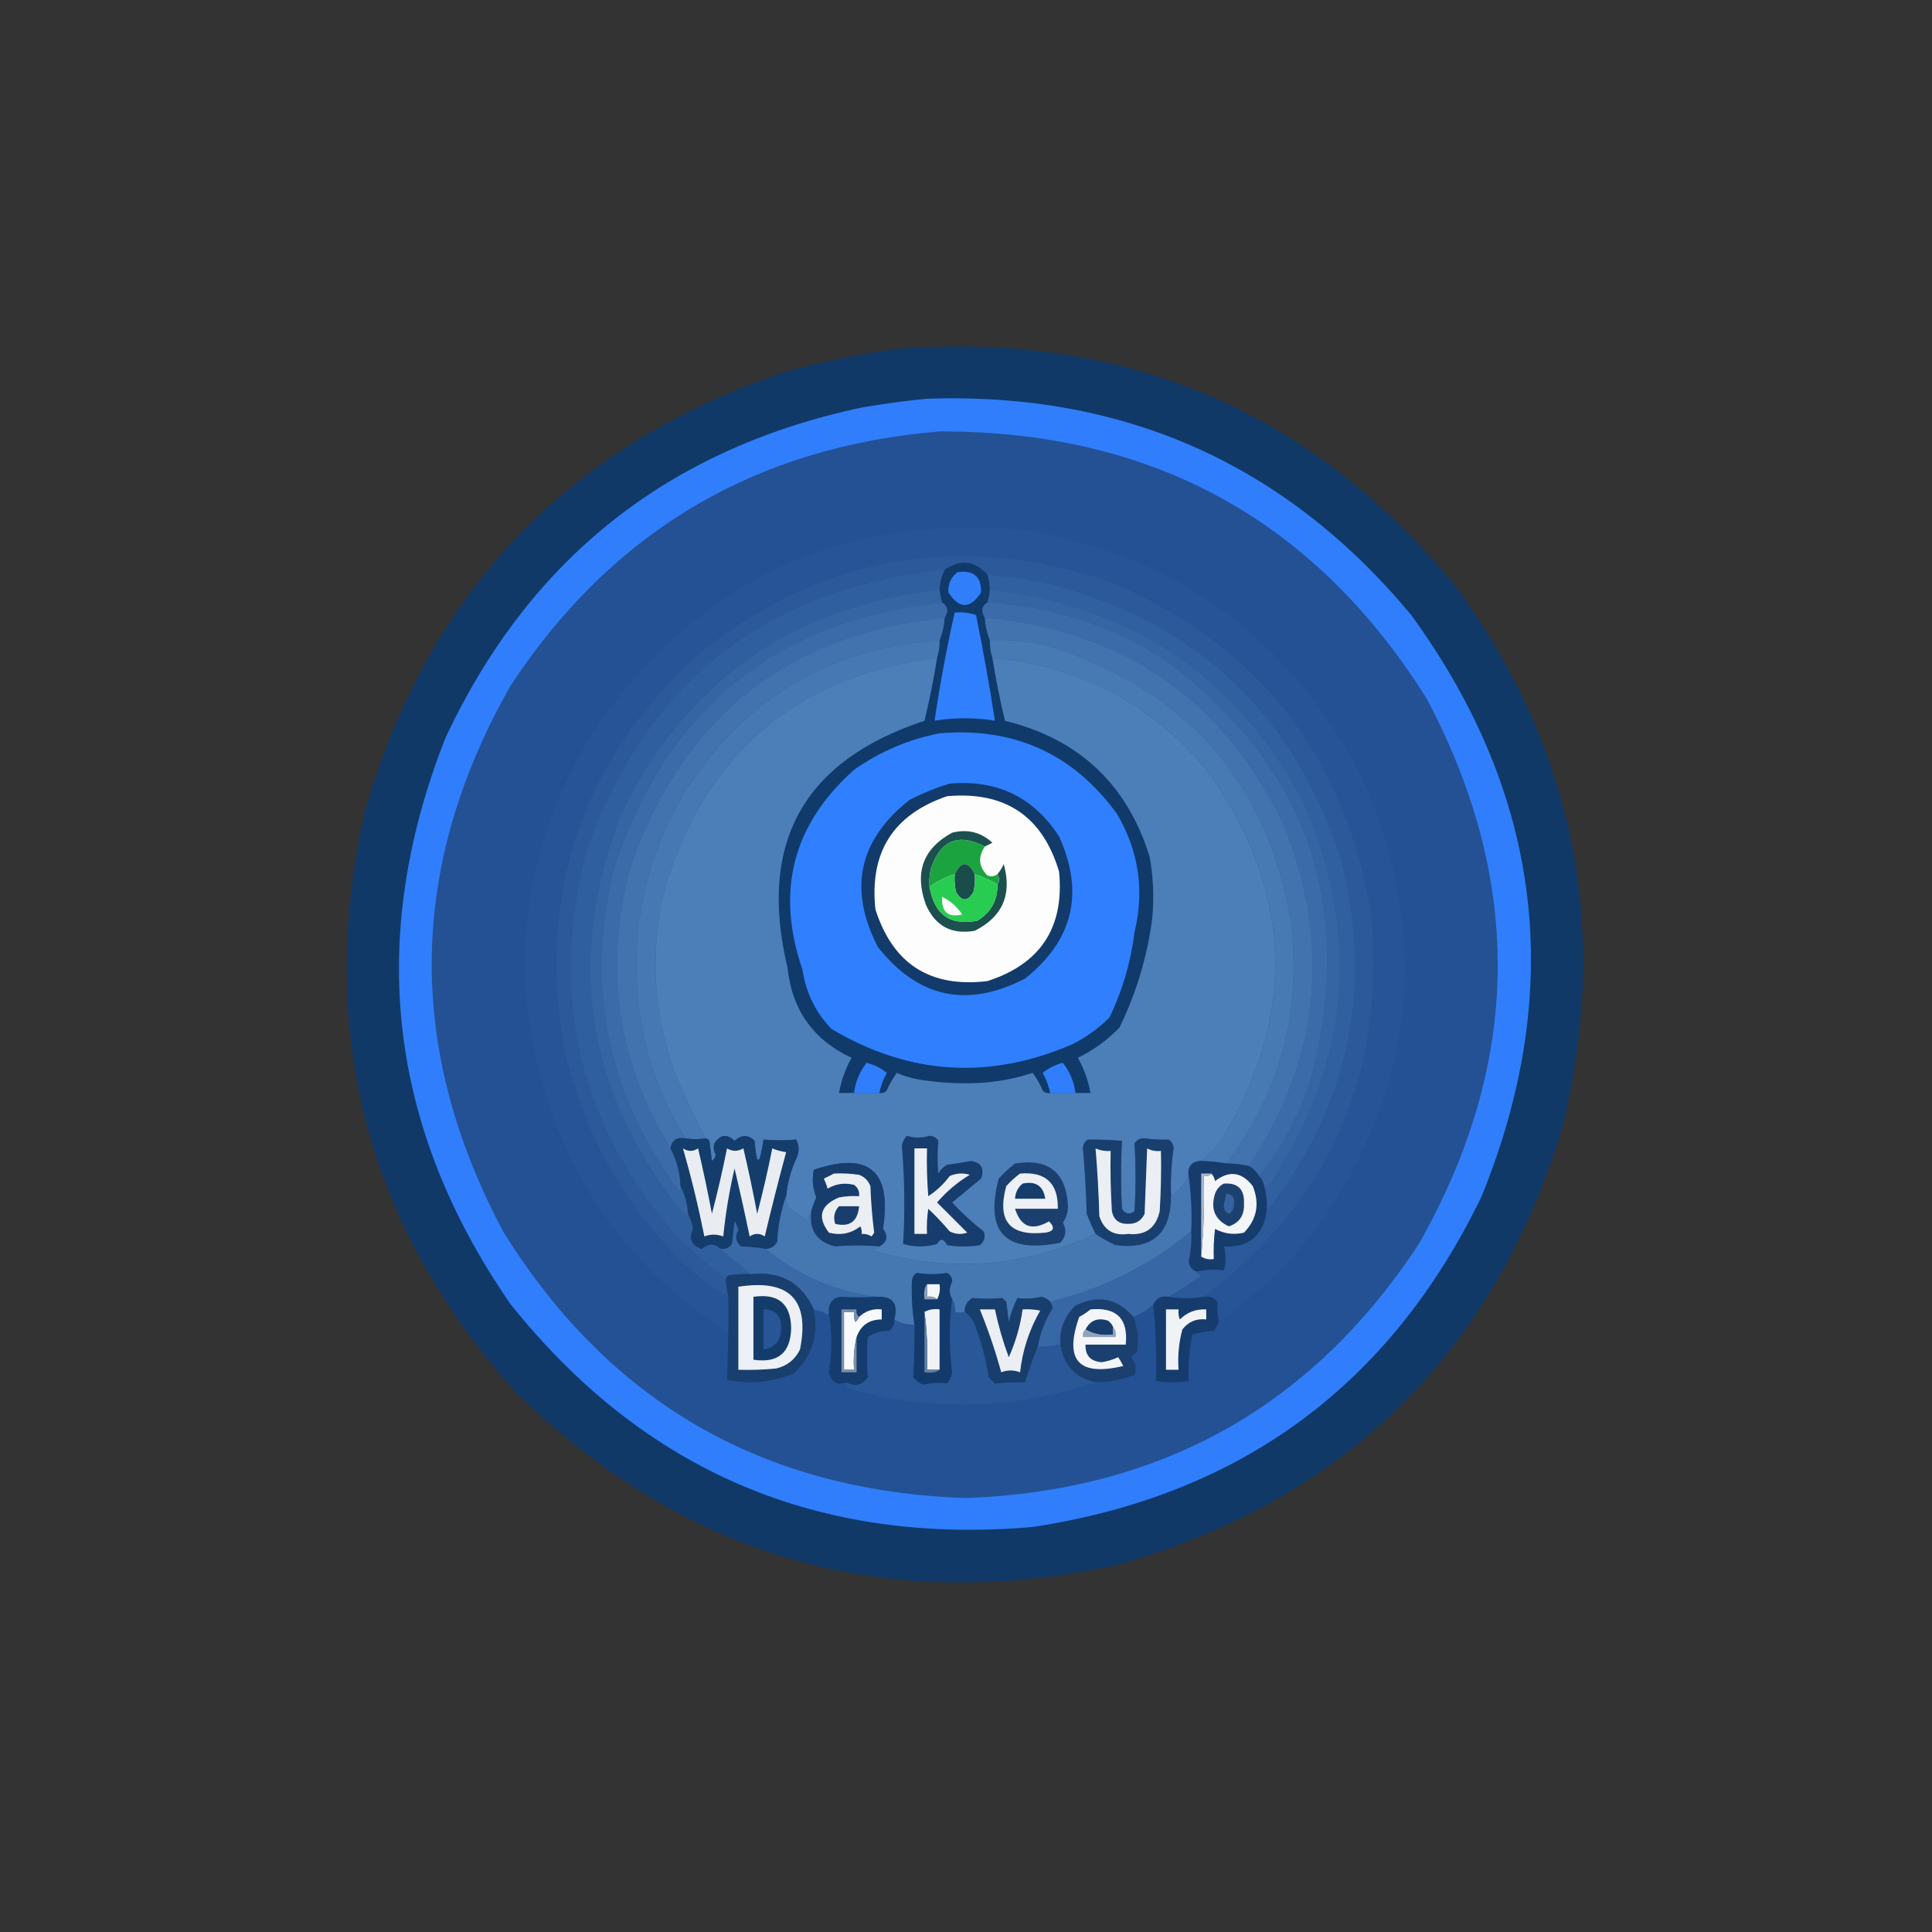 <?xml version="1.0" encoding="UTF-8"?>
<!DOCTYPE svg PUBLIC "-//W3C//DTD SVG 1.1//EN" "http://www.w3.org/Graphics/SVG/1.1/DTD/svg11.dtd">
<svg xmlns="http://www.w3.org/2000/svg" version="1.1" width="768px" height="768px" style="shape-rendering:geometricPrecision; text-rendering:geometricPrecision; image-rendering:optimizeQuality; fill-rule:evenodd; clip-rule:evenodd" xmlns:xlink="http://www.w3.org/1999/xlink">
<rect width="100%" height="100%" fill="#333333" stroke="none"/>
<g><path style="opacity:0.963" fill="#0f3969" d="M 358.5,138.5 C 448.733,132.27 522.233,163.937 579,233.5C 626.191,298.457 640.191,370.124 621,448.5C 593.533,538.301 534.7,596.134 444.5,622C 352.061,642.108 272.228,619.275 205,553.5C 145.643,487.039 125.643,410.039 145,322.5C 170.155,235.34 225.655,177.173 311.5,148C 327.062,143.588 342.728,140.421 358.5,138.5 Z"/></g>
<g><path style="opacity:1" fill="#307efc" d="M 368.5,158.5 C 446.972,155.832 511.139,184.498 561,244.5C 613.072,316.129 622.405,393.129 589,475.5C 552.739,550.577 493.239,594.411 410.5,607C 325.263,614.389 256.097,584.889 203,518.5C 154.345,448.229 145.678,373.229 177,293.5C 210.254,222.262 265.421,178.428 342.5,162C 351.273,160.5 359.94,159.334 368.5,158.5 Z"/></g>
<g><path style="opacity:1" fill="#245194" d="M 373.5,171.5 C 457.953,171.294 522.453,206.628 567,277.5C 605.803,350.371 604.803,422.705 564,494.5C 521.726,558.988 461.726,592.655 384,595.5C 303.426,592.804 242.092,557.471 200,489.5C 161.172,416.58 162.172,344.246 203,272.5C 243.284,211.261 300.117,177.595 373.5,171.5 Z"/></g>
<g><path style="opacity:1" fill="#275497" d="M 484.5,525.5 C 483.928,522.915 483.761,520.249 484,517.5C 482.556,515.845 480.722,515.178 478.5,515.5C 528.973,477.184 551.14,426.184 545,362.5C 534.181,299.371 499.348,255.538 440.5,231C 380.182,211.051 325.516,221.051 276.5,261C 231.291,302.958 213.791,354.458 224,415.5C 231.391,449.126 247.224,477.959 271.5,502C 277.023,507.248 283.023,511.748 289.5,515.5C 289.5,520.167 289.5,524.833 289.5,529.5C 258.548,510.042 236.048,483.375 222,449.5C 200.482,394.17 205.148,341.17 236,290.5C 277.837,229.963 335.67,203.463 409.5,211C 470.246,222.27 514.412,255.437 542,310.5C 568.758,372.853 562.758,431.853 524,487.5C 512.588,502.08 499.421,514.747 484.5,525.5 Z"/></g>
<g><path style="opacity:1" fill="#2b599a" d="M 478.5,515.5 C 473.645,516.304 468.978,516.304 464.5,515.5C 468.951,512.889 473.284,510.056 477.5,507C 476.584,506.722 475.918,506.222 475.5,505.5C 479.127,504.642 482.794,504.476 486.5,505C 487.395,501.905 487.395,498.738 486.5,495.5C 496.411,495.918 502.078,491.251 503.5,481.5C 536.257,439.895 546.09,393.228 533,341.5C 514.312,283.572 475.479,247.072 416.5,232C 408.539,230.506 400.539,229.339 392.5,228.5C 387.533,222.852 381.866,222.185 375.5,226.5C 304.346,233.828 256.846,271.162 233,338.5C 218.017,396.564 230.351,447.898 270,492.5C 276.039,498.043 282.205,503.376 288.5,508.5C 288.674,510.861 289.007,513.194 289.5,515.5C 283.023,511.748 277.023,507.248 271.5,502C 247.224,477.959 231.391,449.126 224,415.5C 213.791,354.458 231.291,302.958 276.5,261C 325.516,221.051 380.182,211.051 440.5,231C 499.348,255.538 534.181,299.371 545,362.5C 551.14,426.184 528.973,477.184 478.5,515.5 Z"/></g>
<g><path style="opacity:1" fill="#0f3a6a" d="M 392.5,228.5 C 393.15,230.435 393.483,232.435 393.5,234.5C 393.371,236.216 393.038,237.883 392.5,239.5C 390.195,241.045 389.862,243.045 391.5,245.5C 391.676,248.727 392.343,251.727 393.5,254.5C 393.448,256.903 393.781,259.236 394.5,261.5C 395.844,269.897 397.511,278.23 399.5,286.5C 428.88,293.716 448.047,311.716 457,340.5C 458.497,348.779 458.831,357.112 458,365.5C 455.979,380.598 451.645,394.931 445,408.5C 440.2,413.467 434.7,417.467 428.5,420.5C 430.966,424.898 432.632,429.565 433.5,434.5C 431.5,434.5 429.5,434.5 427.5,434.5C 426.939,430.043 425.272,426.043 422.5,422.5C 419.461,423.278 416.794,424.612 414.5,426.5C 415.9,429.035 416.9,431.702 417.5,434.5C 416.325,434.719 415.325,434.386 414.5,433.5C 413.42,431.004 412.086,428.67 410.5,426.5C 403.688,428.728 396.688,430.061 389.5,430.5C 381.175,430.922 372.841,430.422 364.5,429C 361.736,428.468 359.07,427.634 356.5,426.5C 354.914,428.67 353.58,431.004 352.5,433.5C 351.675,434.386 350.675,434.719 349.5,434.5C 350.1,431.702 351.1,429.035 352.5,426.5C 350.206,424.612 347.539,423.278 344.5,422.5C 341.728,426.043 340.061,430.043 339.5,434.5C 337.5,434.5 335.5,434.5 333.5,434.5C 334.368,429.565 336.034,424.898 338.5,420.5C 323.27,413.413 314.77,401.413 313,384.5C 301.227,335.037 319.394,302.37 367.5,286.5C 369.489,278.23 371.156,269.897 372.5,261.5C 373.219,259.236 373.552,256.903 373.5,254.5C 374.657,251.727 375.324,248.727 375.5,245.5C 377.138,243.045 376.805,241.045 374.5,239.5C 373.962,237.883 373.629,236.216 373.5,234.5C 373.584,231.673 374.25,229.006 375.5,226.5C 381.866,222.185 387.533,222.852 392.5,228.5 Z"/></g>
<g><path style="opacity:1" fill="#307efa" d="M 380.5,227.5 C 386.966,226.475 390.132,229.142 390,235.5C 385.667,242.167 381.333,242.167 377,235.5C 376.796,232.24 377.963,229.573 380.5,227.5 Z"/></g>
<g><path style="opacity:1" fill="#305f9f" d="M 375.5,226.5 C 374.25,229.006 373.584,231.673 373.5,234.5C 314.872,240.988 272.705,270.655 247,323.5C 224.863,380.33 232.529,432.663 270,480.5C 271,481.5 272,482.5 273,483.5C 273.399,483.272 273.565,482.938 273.5,482.5C 274.455,484.283 275.122,486.283 275.5,488.5C 273.652,492.45 274.819,495.117 279,496.5C 281.669,494.189 284.169,494.189 286.5,496.5C 290.5,499.833 294.5,503.167 298.5,506.5C 295.482,506.335 292.482,506.502 289.5,507C 288.944,507.383 288.611,507.883 288.5,508.5C 282.205,503.376 276.039,498.043 270,492.5C 230.351,447.898 218.017,396.564 233,338.5C 256.846,271.162 304.346,233.828 375.5,226.5 Z"/></g>
<g><path style="opacity:1" fill="#3160a0" d="M 392.5,228.5 C 400.539,229.339 408.539,230.506 416.5,232C 475.479,247.072 514.312,283.572 533,341.5C 546.09,393.228 536.257,439.895 503.5,481.5C 503.747,478.061 503.414,474.728 502.5,471.5C 503.496,471.586 504.329,471.252 505,470.5C 536.727,422.278 541.06,371.611 518,318.5C 491.366,268.746 449.866,240.746 393.5,234.5C 393.483,232.435 393.15,230.435 392.5,228.5 Z"/></g>
<g><path style="opacity:1" fill="#3665a4" d="M 373.5,234.5 C 373.629,236.216 373.962,237.883 374.5,239.5C 308.12,246.717 264.62,282.05 244,345.5C 232.701,392.342 241.368,435.008 270,473.5C 270.464,472.906 270.631,472.239 270.5,471.5C 272.258,474.854 273.258,478.521 273.5,482.5C 273.565,482.938 273.399,483.272 273,483.5C 272,482.5 271,481.5 270,480.5C 232.529,432.663 224.863,380.33 247,323.5C 272.705,270.655 314.872,240.988 373.5,234.5 Z"/></g>
<g><path style="opacity:1" fill="#3665a4" d="M 393.5,234.5 C 449.866,240.746 491.366,268.746 518,318.5C 541.06,371.611 536.727,422.278 505,470.5C 504.329,471.252 503.496,471.586 502.5,471.5C 502.267,469.938 501.6,468.605 500.5,467.5C 510.522,455.126 517.689,441.126 522,425.5C 538.372,357.602 518.539,303.102 462.5,262C 441.139,248.38 417.806,240.88 392.5,239.5C 393.038,237.883 393.371,236.216 393.5,234.5 Z"/></g>
<g><path style="opacity:1" fill="#3b6ca9" d="M 374.5,239.5 C 376.805,241.045 377.138,243.045 375.5,245.5C 313.335,251.99 271.835,284.657 251,343.5C 239.798,383.58 244.965,421.247 266.5,456.5C 268.998,461.113 270.331,466.113 270.5,471.5C 270.631,472.239 270.464,472.906 270,473.5C 241.368,435.008 232.701,392.342 244,345.5C 264.62,282.05 308.12,246.717 374.5,239.5 Z"/></g>
<g><path style="opacity:1" fill="#3b6ca9" d="M 392.5,239.5 C 417.806,240.88 441.139,248.38 462.5,262C 518.539,303.102 538.372,357.602 522,425.5C 517.689,441.126 510.522,455.126 500.5,467.5C 499.473,465.806 498.139,464.473 496.5,463.5C 524.385,421.468 529.219,376.802 511,329.5C 487.299,278.719 447.465,250.719 391.5,245.5C 389.862,243.045 390.195,241.045 392.5,239.5 Z"/></g>
<g><path style="opacity:1" fill="#307ffd" d="M 379.5,243.5 C 382.448,243.223 385.281,243.556 388,244.5C 390.826,258.455 393.326,272.455 395.5,286.5C 387.507,285.205 379.507,285.205 371.5,286.5C 373.632,272.037 376.299,257.703 379.5,243.5 Z"/></g>
<g><path style="opacity:1" fill="#4273af" d="M 375.5,245.5 C 375.324,248.727 374.657,251.727 373.5,254.5C 328.062,257.818 293.562,279.151 270,318.5C 253.061,349.471 248.728,382.138 257,416.5C 260.266,429.36 265.433,441.36 272.5,452.5C 269.122,451.891 267.122,453.224 266.5,456.5C 244.965,421.247 239.798,383.58 251,343.5C 271.835,284.657 313.335,251.99 375.5,245.5 Z"/></g>
<g><path style="opacity:1" fill="#4273af" d="M 391.5,245.5 C 447.465,250.719 487.299,278.719 511,329.5C 529.219,376.802 524.385,421.468 496.5,463.5C 493.545,462.841 490.545,462.508 487.5,462.5C 509.212,433.824 517.712,401.491 513,365.5C 503.819,312.651 473.985,277.151 423.5,259C 413.593,255.441 403.593,253.941 393.5,254.5C 392.343,251.727 391.676,248.727 391.5,245.5 Z"/></g>
<g><path style="opacity:1" fill="#4679b3" d="M 373.5,254.5 C 373.552,256.903 373.219,259.236 372.5,261.5C 317.885,268.402 282.051,298.068 265,350.5C 257.991,376.932 259.324,402.932 269,428.5C 272.588,436.674 276.421,444.674 280.5,452.5C 277.691,452.957 275.024,452.957 272.5,452.5C 265.433,441.36 260.266,429.36 257,416.5C 248.728,382.138 253.061,349.471 270,318.5C 293.562,279.151 328.062,257.818 373.5,254.5 Z"/></g>
<g><path style="opacity:1" fill="#4779b3" d="M 487.5,462.5 C 484.035,461.92 480.701,461.587 477.5,461.5C 480.755,459.074 483.588,456.074 486,452.5C 515.762,402.54 513.762,353.873 480,306.5C 457.775,279.802 429.275,264.802 394.5,261.5C 393.781,259.236 393.448,256.903 393.5,254.5C 403.593,253.941 413.593,255.441 423.5,259C 473.985,277.151 503.819,312.651 513,365.5C 517.712,401.491 509.212,433.824 487.5,462.5 Z"/></g>
<g><path style="opacity:1" fill="#4c7eb8" d="M 372.5,261.5 C 371.156,269.897 369.489,278.23 367.5,286.5C 319.394,302.37 301.227,335.037 313,384.5C 314.77,401.413 323.27,413.413 338.5,420.5C 336.034,424.898 334.368,429.565 333.5,434.5C 335.5,434.5 337.5,434.5 339.5,434.5C 342.833,434.5 346.167,434.5 349.5,434.5C 350.675,434.719 351.675,434.386 352.5,433.5C 353.58,431.004 354.914,428.67 356.5,426.5C 359.07,427.634 361.736,428.468 364.5,429C 372.841,430.422 381.175,430.922 389.5,430.5C 396.688,430.061 403.688,428.728 410.5,426.5C 412.086,428.67 413.42,431.004 414.5,433.5C 415.325,434.386 416.325,434.719 417.5,434.5C 420.833,434.5 424.167,434.5 427.5,434.5C 429.5,434.5 431.5,434.5 433.5,434.5C 432.632,429.565 430.966,424.898 428.5,420.5C 434.7,417.467 440.2,413.467 445,408.5C 451.645,394.931 455.979,380.598 458,365.5C 458.831,357.112 458.497,348.779 457,340.5C 448.047,311.716 428.88,293.716 399.5,286.5C 397.511,278.23 395.844,269.897 394.5,261.5C 429.275,264.802 457.775,279.802 480,306.5C 513.762,353.873 515.762,402.54 486,452.5C 483.588,456.074 480.755,459.074 477.5,461.5C 473.686,461.651 472.019,463.651 472.5,467.5C 470.906,470.764 468.573,473.431 465.5,475.5C 465.247,469.127 465.581,462.794 466.5,456.5C 466.471,454.971 465.804,453.804 464.5,453C 461.261,453.129 458.094,452.962 455,452.5C 453.289,452.439 451.956,453.106 451,454.5C 451.547,463.46 451.547,472.46 451,481.5C 448.978,482.991 447.312,482.658 446,480.5C 445.488,471.469 445.488,462.469 446,453.5C 441.507,453.163 437.007,452.996 432.5,453C 431.196,453.804 430.529,454.971 430.5,456.5C 431.277,465.139 431.777,473.805 432,482.5C 433.083,485.267 434.25,487.933 435.5,490.5C 406.814,503.881 377.147,506.047 346.5,497C 347.737,496.768 348.737,496.268 349.5,495.5C 352.69,493.74 353.19,491.407 351,488.5C 354.599,465.423 345.433,457.59 323.5,465C 322.751,468.651 323.085,472.318 324.5,476C 323.68,477.8 323.014,479.634 322.5,481.5C 321.71,482.609 321.21,483.942 321,485.5C 318.333,483.5 315.667,481.5 313,479.5C 312.51,478.207 312.343,476.873 312.5,475.5C 313.074,469.868 314.574,464.535 317,459.5C 317.758,457.231 317.591,455.064 316.5,453C 312.127,453.373 307.793,453.373 303.5,453C 301.912,463.631 300.746,463.798 300,453.5C 297.393,450.975 294.727,450.975 292,453.5C 288.97,450.617 286.303,450.95 284,454.5C 283.504,456.035 283.67,457.535 284.5,459C 284.37,460.059 283.87,460.892 283,461.5C 282.667,458.833 282.333,456.167 282,453.5C 281.617,452.944 281.117,452.611 280.5,452.5C 276.421,444.674 272.588,436.674 269,428.5C 259.324,402.932 257.991,376.932 265,350.5C 282.051,298.068 317.885,268.402 372.5,261.5 Z"/></g>
<g><path style="opacity:1" fill="#307ffe" d="M 373.5,291.5 C 403.178,288.987 426.678,299.653 444,323.5C 452.679,338.258 455.013,353.924 451,370.5C 449.526,382.398 446.193,393.731 441,404.5C 436.726,408.774 431.893,412.274 426.5,415C 393.39,429.405 361.39,427.405 330.5,409C 324.195,402.442 320.362,394.609 319,385.5C 308.268,354.255 315.101,327.755 339.5,306C 349.882,298.713 361.215,293.88 373.5,291.5 Z"/></g>
<g><path style="opacity:1" fill="#123b6b" d="M 377.5,311.5 C 396.333,309.835 410.833,316.835 421,332.5C 431.121,354.906 426.621,373.739 407.5,389C 384.489,400.87 364.989,396.704 349,376.5C 337.126,353.503 341.293,334.003 361.5,318C 366.744,315.315 372.077,313.148 377.5,311.5 Z"/></g>
<g><path style="opacity:1" fill="#fdfdfd" d="M 376.5,316.5 C 399.61,314.471 414.443,324.471 421,346.5C 423.145,368.679 413.645,383.179 392.5,390C 369.764,392.721 354.931,383.221 348,361.5C 345.558,338.802 355.058,323.802 376.5,316.5 Z"/></g>
<g><path style="opacity:1" fill="#1c504f" d="M 391.5,336.5 C 380.893,331.049 373.727,334.049 370,345.5C 369.503,347.81 369.337,350.143 369.5,352.5C 371.396,363.595 377.73,368.095 388.5,366C 393.939,362.721 396.605,357.887 396.5,351.5C 397.354,350.368 397.354,349.035 396.5,347.5C 397.504,346.317 398.338,344.984 399,343.5C 402.382,355.562 398.548,364.395 387.5,370C 378.236,371.618 371.736,368.118 368,359.5C 363.456,346.778 366.956,337.278 378.5,331C 384.619,329.47 389.952,330.803 394.5,335C 393.473,335.513 392.473,336.013 391.5,336.5 Z"/></g>
<g><path style="opacity:1" fill="#1ba33f" d="M 391.5,336.5 C 388.689,340.689 389.022,344.522 392.5,348C 393.928,348.579 395.262,348.412 396.5,347.5C 397.354,349.035 397.354,350.368 396.5,351.5C 393.644,349.907 390.644,348.573 387.5,347.5C 384.833,342.167 382.167,342.167 379.5,347.5C 375.888,348.639 372.554,350.306 369.5,352.5C 369.337,350.143 369.503,347.81 370,345.5C 373.727,334.049 380.893,331.049 391.5,336.5 Z"/></g>
<g><path style="opacity:1" fill="#184d4c" d="M 387.5,347.5 C 387.663,349.857 387.497,352.19 387,354.5C 384.667,358.5 382.333,358.5 380,354.5C 379.503,352.19 379.337,349.857 379.5,347.5C 382.167,342.167 384.833,342.167 387.5,347.5 Z"/></g>
<g><path style="opacity:1" fill="#27cc50" d="M 379.5,347.5 C 379.337,349.857 379.503,352.19 380,354.5C 382.333,358.5 384.667,358.5 387,354.5C 387.497,352.19 387.663,349.857 387.5,347.5C 390.644,348.573 393.644,349.907 396.5,351.5C 396.605,357.887 393.939,362.721 388.5,366C 377.73,368.095 371.396,363.595 369.5,352.5C 372.554,350.306 375.888,348.639 379.5,347.5 Z"/></g>
<g><path style="opacity:1" fill="#fefefe" d="M 374.5,356.5 C 377.744,358.071 380.411,360.405 382.5,363.5C 376.862,364.874 374.196,362.541 374.5,356.5 Z"/></g>
<g><path style="opacity:1" fill="#307efb" d="M 349.5,434.5 C 346.167,434.5 342.833,434.5 339.5,434.5C 340.061,430.043 341.728,426.043 344.5,422.5C 347.539,423.278 350.206,424.612 352.5,426.5C 351.1,429.035 350.1,431.702 349.5,434.5 Z"/></g>
<g><path style="opacity:1" fill="#307efb" d="M 427.5,434.5 C 424.167,434.5 420.833,434.5 417.5,434.5C 416.9,431.702 415.9,429.035 414.5,426.5C 416.794,424.612 419.461,423.278 422.5,422.5C 425.272,426.043 426.939,430.043 427.5,434.5 Z"/></g>
<g><path style="opacity:1" fill="#163d6d" d="M 360.5,451.5 C 363.535,452.412 366.535,452.412 369.5,451.5C 371.029,451.529 372.196,452.196 373,453.5C 372.637,457.801 372.637,462.134 373,466.5C 373.833,465 375,463.833 376.5,463C 379.682,462.593 382.849,462.093 386,461.5C 390.082,462.159 391.416,464.492 390,468.5C 386.167,471.667 382.333,474.833 378.5,478C 382.367,482.202 386.533,486.035 391,489.5C 391.825,491.701 391.325,493.534 389.5,495C 385.167,495.667 380.833,495.667 376.5,495C 375.107,492.317 373.774,492.15 372.5,494.5C 367.95,495.8 363.45,495.8 359,494.5C 359.77,481.506 359.603,468.506 358.5,455.5C 358.752,453.927 359.418,452.594 360.5,451.5 Z"/></g>
<g><path style="opacity:1" fill="#153d6c" d="M 312.5,475.5 C 310.453,481.193 309.287,487.193 309,493.5C 308.082,495.376 306.582,496.376 304.5,496.5C 301.175,495.904 297.842,495.57 294.5,495.5C 292.368,493.605 292.034,491.438 293.5,489C 293.138,487.775 292.638,486.609 292,485.5C 291.667,488.5 291.333,491.5 291,494.5C 289.89,496.037 288.39,496.703 286.5,496.5C 284.169,494.189 281.669,494.189 279,496.5C 274.819,495.117 273.652,492.45 275.5,488.5C 275.122,486.283 274.455,484.283 273.5,482.5C 273.258,478.521 272.258,474.854 270.5,471.5C 270.331,466.113 268.998,461.113 266.5,456.5C 267.122,453.224 269.122,451.891 272.5,452.5C 275.024,452.957 277.691,452.957 280.5,452.5C 281.117,452.611 281.617,452.944 282,453.5C 282.333,456.167 282.667,458.833 283,461.5C 283.87,460.892 284.37,460.059 284.5,459C 283.67,457.535 283.504,456.035 284,454.5C 286.303,450.95 288.97,450.617 292,453.5C 294.727,450.975 297.393,450.975 300,453.5C 300.746,463.798 301.912,463.631 303.5,453C 307.793,453.373 312.127,453.373 316.5,453C 317.591,455.064 317.758,457.231 317,459.5C 314.574,464.535 313.074,469.868 312.5,475.5 Z"/></g>
<g><path style="opacity:1" fill="#183f6e" d="M 465.5,475.5 C 465.482,490.355 458.148,496.855 443.5,495C 440.644,493.741 437.977,492.241 435.5,490.5C 434.25,487.933 433.083,485.267 432,482.5C 431.777,473.805 431.277,465.139 430.5,456.5C 430.529,454.971 431.196,453.804 432.5,453C 437.007,452.996 441.507,453.163 446,453.5C 445.488,462.469 445.488,471.469 446,480.5C 447.312,482.658 448.978,482.991 451,481.5C 451.547,472.46 451.547,463.46 451,454.5C 451.956,453.106 453.289,452.439 455,452.5C 458.094,452.962 461.261,453.129 464.5,453C 465.804,453.804 466.471,454.971 466.5,456.5C 465.581,462.794 465.247,469.127 465.5,475.5 Z"/></g>
<g><path style="opacity:1" fill="#e9edf1" d="M 271.5,456.5 C 273.468,457.819 275.468,457.819 277.5,456.5C 279.524,465.12 281.357,473.787 283,482.5C 285.254,473.896 287.254,465.23 289,456.5C 291.132,457.78 293.298,457.78 295.5,456.5C 297.524,465.12 299.357,473.787 301,482.5C 303.254,473.896 305.254,465.23 307,456.5C 308.734,457.249 310.567,457.749 312.5,458C 309.512,469.068 306.678,480.235 304,491.5C 302,490.167 300,490.167 298,491.5C 296.128,482.471 294.128,473.471 292,464.5C 289.916,473.418 288.416,482.418 287.5,491.5C 284.932,490.55 282.432,490.55 280,491.5C 277.635,479.707 274.802,468.04 271.5,456.5 Z"/></g>
<g><path style="opacity:1" fill="#eceff3" d="M 363.5,456.5 C 365.167,456.5 366.833,456.5 368.5,456.5C 368.334,462.842 368.5,469.175 369,475.5C 372.312,473.355 375.146,470.688 377.5,467.5C 380.106,466.348 382.773,466.182 385.5,467C 380.61,469.954 376.277,473.621 372.5,478C 376.5,482 380.5,486 384.5,490C 382.098,490.814 379.765,490.647 377.5,489.5C 374.85,486.349 372.016,483.349 369,480.5C 368.502,483.817 368.335,487.15 368.5,490.5C 366.833,490.5 365.167,490.5 363.5,490.5C 363.5,479.167 363.5,467.833 363.5,456.5 Z"/></g>
<g><path style="opacity:1" fill="#ebeef2" d="M 435.5,456.5 C 437.379,457.341 439.379,457.675 441.5,457.5C 441.334,465.507 441.5,473.507 442,481.5C 442.712,484.95 444.878,486.616 448.5,486.5C 451.574,486.55 453.741,485.217 455,482.5C 455.333,473.833 455.667,465.167 456,456.5C 457.699,457.406 459.533,457.739 461.5,457.5C 461.666,465.507 461.5,473.507 461,481.5C 459.459,488.214 455.293,491.214 448.5,490.5C 442.684,491.345 438.851,489.012 437,483.5C 436.749,474.467 436.249,465.467 435.5,456.5 Z"/></g>
<g><path style="opacity:1" fill="#163c6c" d="M 477.5,461.5 C 480.701,461.587 484.035,461.92 487.5,462.5C 490.545,462.508 493.545,462.841 496.5,463.5C 498.139,464.473 499.473,465.806 500.5,467.5C 501.6,468.605 502.267,469.938 502.5,471.5C 503.414,474.728 503.747,478.061 503.5,481.5C 502.078,491.251 496.411,495.918 486.5,495.5C 487.395,498.738 487.395,501.905 486.5,505C 482.794,504.476 479.127,504.642 475.5,505.5C 473.754,504.751 472.754,503.417 472.5,501.5C 473.362,497.547 473.695,493.547 473.5,489.5C 473.825,481.981 473.492,474.648 472.5,467.5C 472.019,463.651 473.686,461.651 477.5,461.5 Z"/></g>
<g><path style="opacity:1" fill="#163d6c" d="M 349.5,495.5 C 343.621,494.991 337.788,494.991 332,495.5C 324.701,493.692 321.534,489.025 322.5,481.5C 323.014,479.634 323.68,477.8 324.5,476C 323.085,472.318 322.751,468.651 323.5,465C 345.433,457.59 354.599,465.423 351,488.5C 353.19,491.407 352.69,493.74 349.5,495.5 Z"/></g>
<g><path style="opacity:1" fill="#1b406f" d="M 403.5,462.5 C 416.708,460.41 423.708,465.91 424.5,479C 424.625,481.609 423.958,483.942 422.5,486C 424.102,488.971 423.769,491.638 421.5,494C 399.581,498.418 391.415,489.918 397,468.5C 399.063,466.266 401.229,464.266 403.5,462.5 Z"/></g>
<g><path style="opacity:1" fill="#ebeef2" d="M 331.5,466.5 C 334.85,466.335 338.183,466.502 341.5,467C 343.667,467.833 345.167,469.333 346,471.5C 346.227,477.704 346.727,483.871 347.5,490C 347.167,490.5 346.833,491 346.5,491.5C 345.264,490.754 343.93,490.421 342.5,490.5C 342.649,489.448 342.483,488.448 342,487.5C 338.319,490.36 334.152,491.193 329.5,490C 324.77,483.768 326.104,479.101 333.5,476C 336.146,475.503 338.813,475.336 341.5,475.5C 341.703,473.61 341.037,472.11 339.5,471C 335.756,470.071 332.256,470.571 329,472.5C 328.598,471.128 328.098,469.795 327.5,468.5C 328.949,467.828 330.282,467.161 331.5,466.5 Z"/></g>
<g><path style="opacity:1" fill="#edf0f4" d="M 405.5,466.5 C 415.678,465.68 420.678,470.346 420.5,480.5C 414.833,480.5 409.167,480.5 403.5,480.5C 405.741,487.724 410.241,489.391 417,485.5C 419.485,488.007 418.985,489.507 415.5,490C 401.378,491.535 396.211,485.369 400,471.5C 401.73,469.598 403.563,467.931 405.5,466.5 Z"/></g>
<g><path style="opacity:1" fill="#f3f5f8" d="M 481.5,466.5 C 482.268,467.263 482.768,468.263 483,469.5C 488.628,465.159 493.628,465.826 498,471.5C 500.82,478.489 499.654,484.656 494.5,490C 490.428,490.956 486.595,490.456 483,488.5C 482.501,492.486 482.334,496.486 482.5,500.5C 480.585,500.784 478.919,500.451 477.5,499.5C 478.494,489.013 478.828,478.346 478.5,467.5C 479.791,467.737 480.791,467.404 481.5,466.5 Z"/></g>
<g><path style="opacity:1" fill="#163d6c" d="M 406.5,470.5 C 411.709,469.396 414.709,471.396 415.5,476.5C 411.5,476.5 407.5,476.5 403.5,476.5C 403.615,474.053 404.615,472.053 406.5,470.5 Z"/></g>
<g><path style="opacity:1" fill="#1d416f" d="M 486.5,470.5 C 492.109,470.109 494.776,472.776 494.5,478.5C 494.727,483.06 492.727,486.06 488.5,487.5C 482.937,484.912 481.104,480.579 483,474.5C 483.69,472.65 484.856,471.316 486.5,470.5 Z"/></g>
<g><path style="opacity:1" fill="#34639f" d="M 487.5,474.5 C 489.89,474.685 490.89,476.018 490.5,478.5C 490.658,480.319 489.991,481.652 488.5,482.5C 487.054,481.829 486.388,480.662 486.5,479C 486.773,477.467 487.106,475.967 487.5,474.5 Z"/></g>
<g><path style="opacity:1" fill="#a9b9cc" d="M 481.5,466.5 C 480.791,467.404 479.791,467.737 478.5,467.5C 478.828,478.346 478.494,489.013 477.5,499.5C 477.5,488.5 477.5,477.5 477.5,466.5C 478.833,466.5 480.167,466.5 481.5,466.5 Z"/></g>
<g><path style="opacity:1" fill="#4577b1" d="M 472.5,467.5 C 473.492,474.648 473.825,481.981 473.5,489.5C 457.048,503.059 438.382,512.393 417.5,517.5C 416.626,516.475 415.459,515.808 414,515.5C 410.86,516.255 407.693,516.422 404.5,516C 402.966,518.966 401.8,522.133 401,525.5C 400.667,522.833 400.333,520.167 400,517.5C 399.5,517 399,516.5 398.5,516C 394.46,516.354 390.46,516.354 386.5,516C 384.393,517.264 383.393,519.097 383.5,521.5C 382.472,521.926 381.139,521.926 379.5,521.5C 379.784,519.585 379.451,517.919 378.5,516.5C 377.179,514.186 377.179,511.853 378.5,509.5C 378.471,507.971 377.804,506.804 376.5,506C 372.5,506.667 368.5,506.667 364.5,506C 363.196,506.804 362.529,507.971 362.5,509.5C 362.294,515.142 362.628,520.809 363.5,526.5C 360.579,526.717 357.913,526.051 355.5,524.5C 357.159,518.174 354.826,515.174 348.5,515.5C 331.869,513.411 317.202,507.078 304.5,496.5C 306.582,496.376 308.082,495.376 309,493.5C 309.287,487.193 310.453,481.193 312.5,475.5C 312.343,476.873 312.51,478.207 313,479.5C 315.667,481.5 318.333,483.5 321,485.5C 321.21,483.942 321.71,482.609 322.5,481.5C 321.534,489.025 324.701,493.692 332,495.5C 337.788,494.991 343.621,494.991 349.5,495.5C 348.737,496.268 347.737,496.768 346.5,497C 377.147,506.047 406.814,503.881 435.5,490.5C 437.977,492.241 440.644,493.741 443.5,495C 458.148,496.855 465.482,490.355 465.5,475.5C 468.573,473.431 470.906,470.764 472.5,467.5 Z"/></g>
<g><path style="opacity:1" fill="#193e6d" d="M 333.5,479.5 C 336.167,479.5 338.833,479.5 341.5,479.5C 340.961,485.551 337.794,487.885 332,486.5C 331.167,483.829 331.667,481.496 333.5,479.5 Z"/></g>
<g><path style="opacity:1" fill="#3767a5" d="M 473.5,489.5 C 473.695,493.547 473.362,497.547 472.5,501.5C 472.754,503.417 473.754,504.751 475.5,505.5C 475.918,506.222 476.584,506.722 477.5,507C 473.284,510.056 468.951,512.889 464.5,515.5C 461.687,515.025 459.687,516.025 458.5,518.5C 456.206,520.653 453.54,522.32 450.5,523.5C 444.151,516.12 436.484,514.62 427.5,519C 423.124,523.251 421.124,528.417 421.5,534.5C 418.518,534.963 415.518,535.296 412.5,535.5C 413.421,529.903 415.421,524.736 418.5,520C 418.257,519.098 417.923,518.265 417.5,517.5C 438.382,512.393 457.048,503.059 473.5,489.5 Z"/></g>
<g><path style="opacity:1" fill="#396aa7" d="M 304.5,496.5 C 317.202,507.078 331.869,513.411 348.5,515.5C 343.762,515.797 338.928,515.797 334,515.5C 330.805,516.221 329.305,518.221 329.5,521.5C 329.565,521.938 329.399,522.272 329,522.5C 327.275,521.536 325.441,520.869 323.5,520.5C 318.625,509.891 310.291,505.224 298.5,506.5C 294.5,503.167 290.5,499.833 286.5,496.5C 288.39,496.703 289.89,496.037 291,494.5C 291.333,491.5 291.667,488.5 292,485.5C 292.638,486.609 293.138,487.775 293.5,489C 292.034,491.438 292.368,493.605 294.5,495.5C 297.842,495.57 301.175,495.904 304.5,496.5 Z"/></g>
<g><path style="opacity:1" fill="#123b6c" d="M 378.5,516.5 C 377.293,526.175 377.293,535.842 378.5,545.5C 378.24,547.187 377.573,548.687 376.5,550C 373.307,549.578 370.14,549.745 367,550.5C 365.395,549.899 364.062,548.899 363,547.5C 363.339,540.546 363.506,533.546 363.5,526.5C 362.628,520.809 362.294,515.142 362.5,509.5C 362.529,507.971 363.196,506.804 364.5,506C 368.5,506.667 372.5,506.667 376.5,506C 377.804,506.804 378.471,507.971 378.5,509.5C 377.179,511.853 377.179,514.186 378.5,516.5 Z"/></g>
<g><path style="opacity:1" fill="#193f6e" d="M 298.5,506.5 C 310.291,505.224 318.625,509.891 323.5,520.5C 325.517,530.61 322.85,539.11 315.5,546C 306.908,549.542 298.075,550.375 289,548.5C 289.258,542.202 289.425,535.869 289.5,529.5C 289.5,524.833 289.5,520.167 289.5,515.5C 289.007,513.194 288.674,510.861 288.5,508.5C 288.611,507.883 288.944,507.383 289.5,507C 292.482,506.502 295.482,506.335 298.5,506.5 Z"/></g>
<g><path style="opacity:1" fill="#f4f5f8" d="M 368.5,510.5 C 370.167,510.5 371.833,510.5 373.5,510.5C 373.795,512.735 373.461,514.735 372.5,516.5C 371.432,515.566 370.099,515.232 368.5,515.5C 368.5,513.833 368.5,512.167 368.5,510.5 Z"/></g>
<g><path style="opacity:1" fill="#edf0f4" d="M 293.5,511.5 C 313.832,508.329 321.998,516.662 318,536.5C 316.01,540.49 312.843,542.99 308.5,544C 303.511,544.499 298.511,544.666 293.5,544.5C 293.5,533.5 293.5,522.5 293.5,511.5 Z"/></g>
<g><path style="opacity:1" fill="#8b9fb7" d="M 368.5,510.5 C 368.5,512.167 368.5,513.833 368.5,515.5C 370.099,515.232 371.432,515.566 372.5,516.5C 370.833,516.5 369.167,516.5 367.5,516.5C 367.153,513.659 367.487,511.659 368.5,510.5 Z"/></g>
<g><path style="opacity:1" fill="#143c6b" d="M 299.5,515.5 C 309.357,514.072 314.357,518.238 314.5,528C 314.257,537.796 309.257,541.963 299.5,540.5C 299.5,532.167 299.5,523.833 299.5,515.5 Z"/></g>
<g><path style="opacity:1" fill="#143c6d" d="M 348.5,515.5 C 354.826,515.174 357.159,518.174 355.5,524.5C 355.703,526.39 355.037,527.89 353.5,529C 350.341,529.011 347.507,529.845 345,531.5C 344.562,536.87 344.562,542.203 345,547.5C 342.781,550.739 339.948,551.406 336.5,549.5C 332.826,550.868 330.493,549.535 329.5,545.5C 330.786,537.352 330.786,529.352 329.5,521.5C 329.305,518.221 330.805,516.221 334,515.5C 338.928,515.797 343.762,515.797 348.5,515.5 Z"/></g>
<g><path style="opacity:1" fill="#173e6d" d="M 417.5,517.5 C 417.923,518.265 418.257,519.098 418.5,520C 415.421,524.736 413.421,529.903 412.5,535.5C 410.624,540.049 408.957,544.715 407.5,549.5C 403.528,549.481 399.528,549.648 395.5,550C 394.667,549.167 393.833,548.333 393,547.5C 391.82,539.958 389.82,532.625 387,525.5C 386.051,523.907 384.885,522.574 383.5,521.5C 383.393,519.097 384.393,517.264 386.5,516C 390.46,516.354 394.46,516.354 398.5,516C 399,516.5 399.5,517 400,517.5C 400.333,520.167 400.667,522.833 401,525.5C 401.8,522.133 402.966,518.966 404.5,516C 407.693,516.422 410.86,516.255 414,515.5C 415.459,515.808 416.626,516.475 417.5,517.5 Z"/></g>
<g><path style="opacity:1" fill="#153c6c" d="M 464.5,515.5 C 468.978,516.304 473.645,516.304 478.5,515.5C 480.722,515.178 482.556,515.845 484,517.5C 483.761,520.249 483.928,522.915 484.5,525.5C 483.972,526.721 483.305,527.887 482.5,529C 479.574,529.218 476.74,529.718 474,530.5C 472.719,536.654 472.219,542.821 472.5,549C 468.167,549.667 463.833,549.667 459.5,549C 459.775,538.904 459.442,528.738 458.5,518.5C 459.687,516.025 461.687,515.025 464.5,515.5 Z"/></g>
<g><path style="opacity:1" fill="#1b406f" d="M 450.5,523.5 C 452.279,528.015 452.779,532.682 452,537.5C 449.699,538.676 449.366,540.01 451,541.5C 451.667,543.167 451.667,544.833 451,546.5C 446.073,548.468 440.906,549.468 435.5,549.5C 427.416,547.748 422.75,542.748 421.5,534.5C 421.124,528.417 423.124,523.251 427.5,519C 436.484,514.62 444.151,516.12 450.5,523.5 Z"/></g>
<g><path style="opacity:1" fill="#f8f9fa" d="M 340.5,531.5 C 339.515,535.634 339.182,539.968 339.5,544.5C 338.167,544.5 336.833,544.5 335.5,544.5C 335.5,536.833 335.5,529.167 335.5,521.5C 336.833,521.5 338.167,521.5 339.5,521.5C 339.343,522.873 339.51,524.207 340,525.5C 340.717,524.956 341.217,524.289 341.5,523.5C 343.997,521.129 346.997,520.129 350.5,520.5C 350.5,521.833 350.5,523.167 350.5,524.5C 345.495,524.512 342.162,526.845 340.5,531.5 Z"/></g>
<g><path style="opacity:1" fill="#ebeef2" d="M 389.5,520.5 C 391.5,520.5 393.5,520.5 395.5,520.5C 396.859,526.932 398.693,533.265 401,539.5C 403.737,533.453 405.57,527.119 406.5,520.5C 408.857,520.337 411.19,520.503 413.5,521C 409.126,528.621 406.46,536.787 405.5,545.5C 402.932,544.55 400.432,544.55 398,545.5C 395.656,536.968 392.823,528.635 389.5,520.5 Z"/></g>
<g><path style="opacity:1" fill="#f0f3f6" d="M 463.5,520.5 C 465.167,520.5 466.833,520.5 468.5,520.5C 468.343,521.873 468.51,523.207 469,524.5C 471.913,521.627 475.413,520.294 479.5,520.5C 479.5,521.833 479.5,523.167 479.5,524.5C 475.574,524.047 472.408,525.38 470,528.5C 468.603,533.708 468.103,539.041 468.5,544.5C 466.833,544.5 465.167,544.5 463.5,544.5C 463.5,536.5 463.5,528.5 463.5,520.5 Z"/></g>
<g><path style="opacity:1" fill="#f0f2f6" d="M 367.5,521.5 C 369.265,520.539 371.265,520.205 373.5,520.5C 373.5,528.5 373.5,536.5 373.5,544.5C 371.833,544.5 370.167,544.5 368.5,544.5C 368.825,536.648 368.492,528.982 367.5,521.5 Z"/></g>
<g><path style="opacity:1" fill="#f3f5f8" d="M 433.5,520.5 C 443.885,519.552 448.552,524.219 447.5,534.5C 442.167,534.5 436.833,534.5 431.5,534.5C 431.372,538.874 433.538,541.208 438,541.5C 440.261,541.135 442.427,540.469 444.5,539.5C 445.262,540.628 445.929,541.795 446.5,543C 428.741,547.241 422.908,540.741 429,523.5C 430.652,522.601 432.152,521.601 433.5,520.5 Z"/></g>
<g><path style="opacity:1" fill="#173d6c" d="M 442.5,527.5 C 442.5,528.5 442.5,529.5 442.5,530.5C 438.351,531.08 434.684,530.414 431.5,528.5C 433.392,524.832 436.392,523.665 440.5,525C 441.381,525.708 442.047,526.542 442.5,527.5 Z"/></g>
<g><path style="opacity:1" fill="#275596" d="M 303.5,520.5 C 308.399,520.567 310.732,523.067 310.5,528C 310.526,532.805 308.192,535.639 303.5,536.5C 303.5,531.167 303.5,525.833 303.5,520.5 Z"/></g>
<g><path style="opacity:1" fill="#6580a2" d="M 367.5,521.5 C 368.492,528.982 368.825,536.648 368.5,544.5C 370.167,544.5 371.833,544.5 373.5,544.5C 372.341,545.513 370.341,545.847 367.5,545.5C 367.5,537.5 367.5,529.5 367.5,521.5 Z"/></g>
<g><path style="opacity:1" fill="#90a3b9" d="M 442.5,527.5 C 443.434,528.568 443.768,529.901 443.5,531.5C 439.167,531.5 434.833,531.5 430.5,531.5C 430.263,530.209 430.596,529.209 431.5,528.5C 434.684,530.414 438.351,531.08 442.5,530.5C 442.5,529.5 442.5,528.5 442.5,527.5 Z"/></g>
<g><path style="opacity:1" fill="#7990ab" d="M 341.5,523.5 C 341.217,524.289 340.717,524.956 340,525.5C 339.51,524.207 339.343,522.873 339.5,521.5C 338.167,521.5 336.833,521.5 335.5,521.5C 335.5,529.167 335.5,536.833 335.5,544.5C 336.833,544.5 338.167,544.5 339.5,544.5C 339.182,539.968 339.515,535.634 340.5,531.5C 340.5,536.167 340.5,540.833 340.5,545.5C 338.5,545.5 336.5,545.5 334.5,545.5C 334.5,537.167 334.5,528.833 334.5,520.5C 336.5,520.5 338.5,520.5 340.5,520.5C 340.263,521.791 340.596,522.791 341.5,523.5 Z"/></g>
<g><path style="opacity:1" fill="#295798" d="M 378.5,516.5 C 379.451,517.919 379.784,519.585 379.5,521.5C 381.139,521.926 382.472,521.926 383.5,521.5C 384.885,522.574 386.051,523.907 387,525.5C 389.82,532.625 391.82,539.958 393,547.5C 393.833,548.333 394.667,549.167 395.5,550C 399.528,549.648 403.528,549.481 407.5,549.5C 408.957,544.715 410.624,540.049 412.5,535.5C 415.518,535.296 418.518,534.963 421.5,534.5C 422.75,542.748 427.416,547.748 435.5,549.5C 403.236,560.318 370.57,561.151 337.5,552C 336.748,551.329 336.414,550.496 336.5,549.5C 339.948,551.406 342.781,550.739 345,547.5C 344.562,542.203 344.562,536.87 345,531.5C 347.507,529.845 350.341,529.011 353.5,529C 355.037,527.89 355.703,526.39 355.5,524.5C 357.913,526.051 360.579,526.717 363.5,526.5C 363.506,533.546 363.339,540.546 363,547.5C 364.062,548.899 365.395,549.899 367,550.5C 370.14,549.745 373.307,549.578 376.5,550C 377.573,548.687 378.24,547.187 378.5,545.5C 377.293,535.842 377.293,526.175 378.5,516.5 Z"/></g>
</svg>
